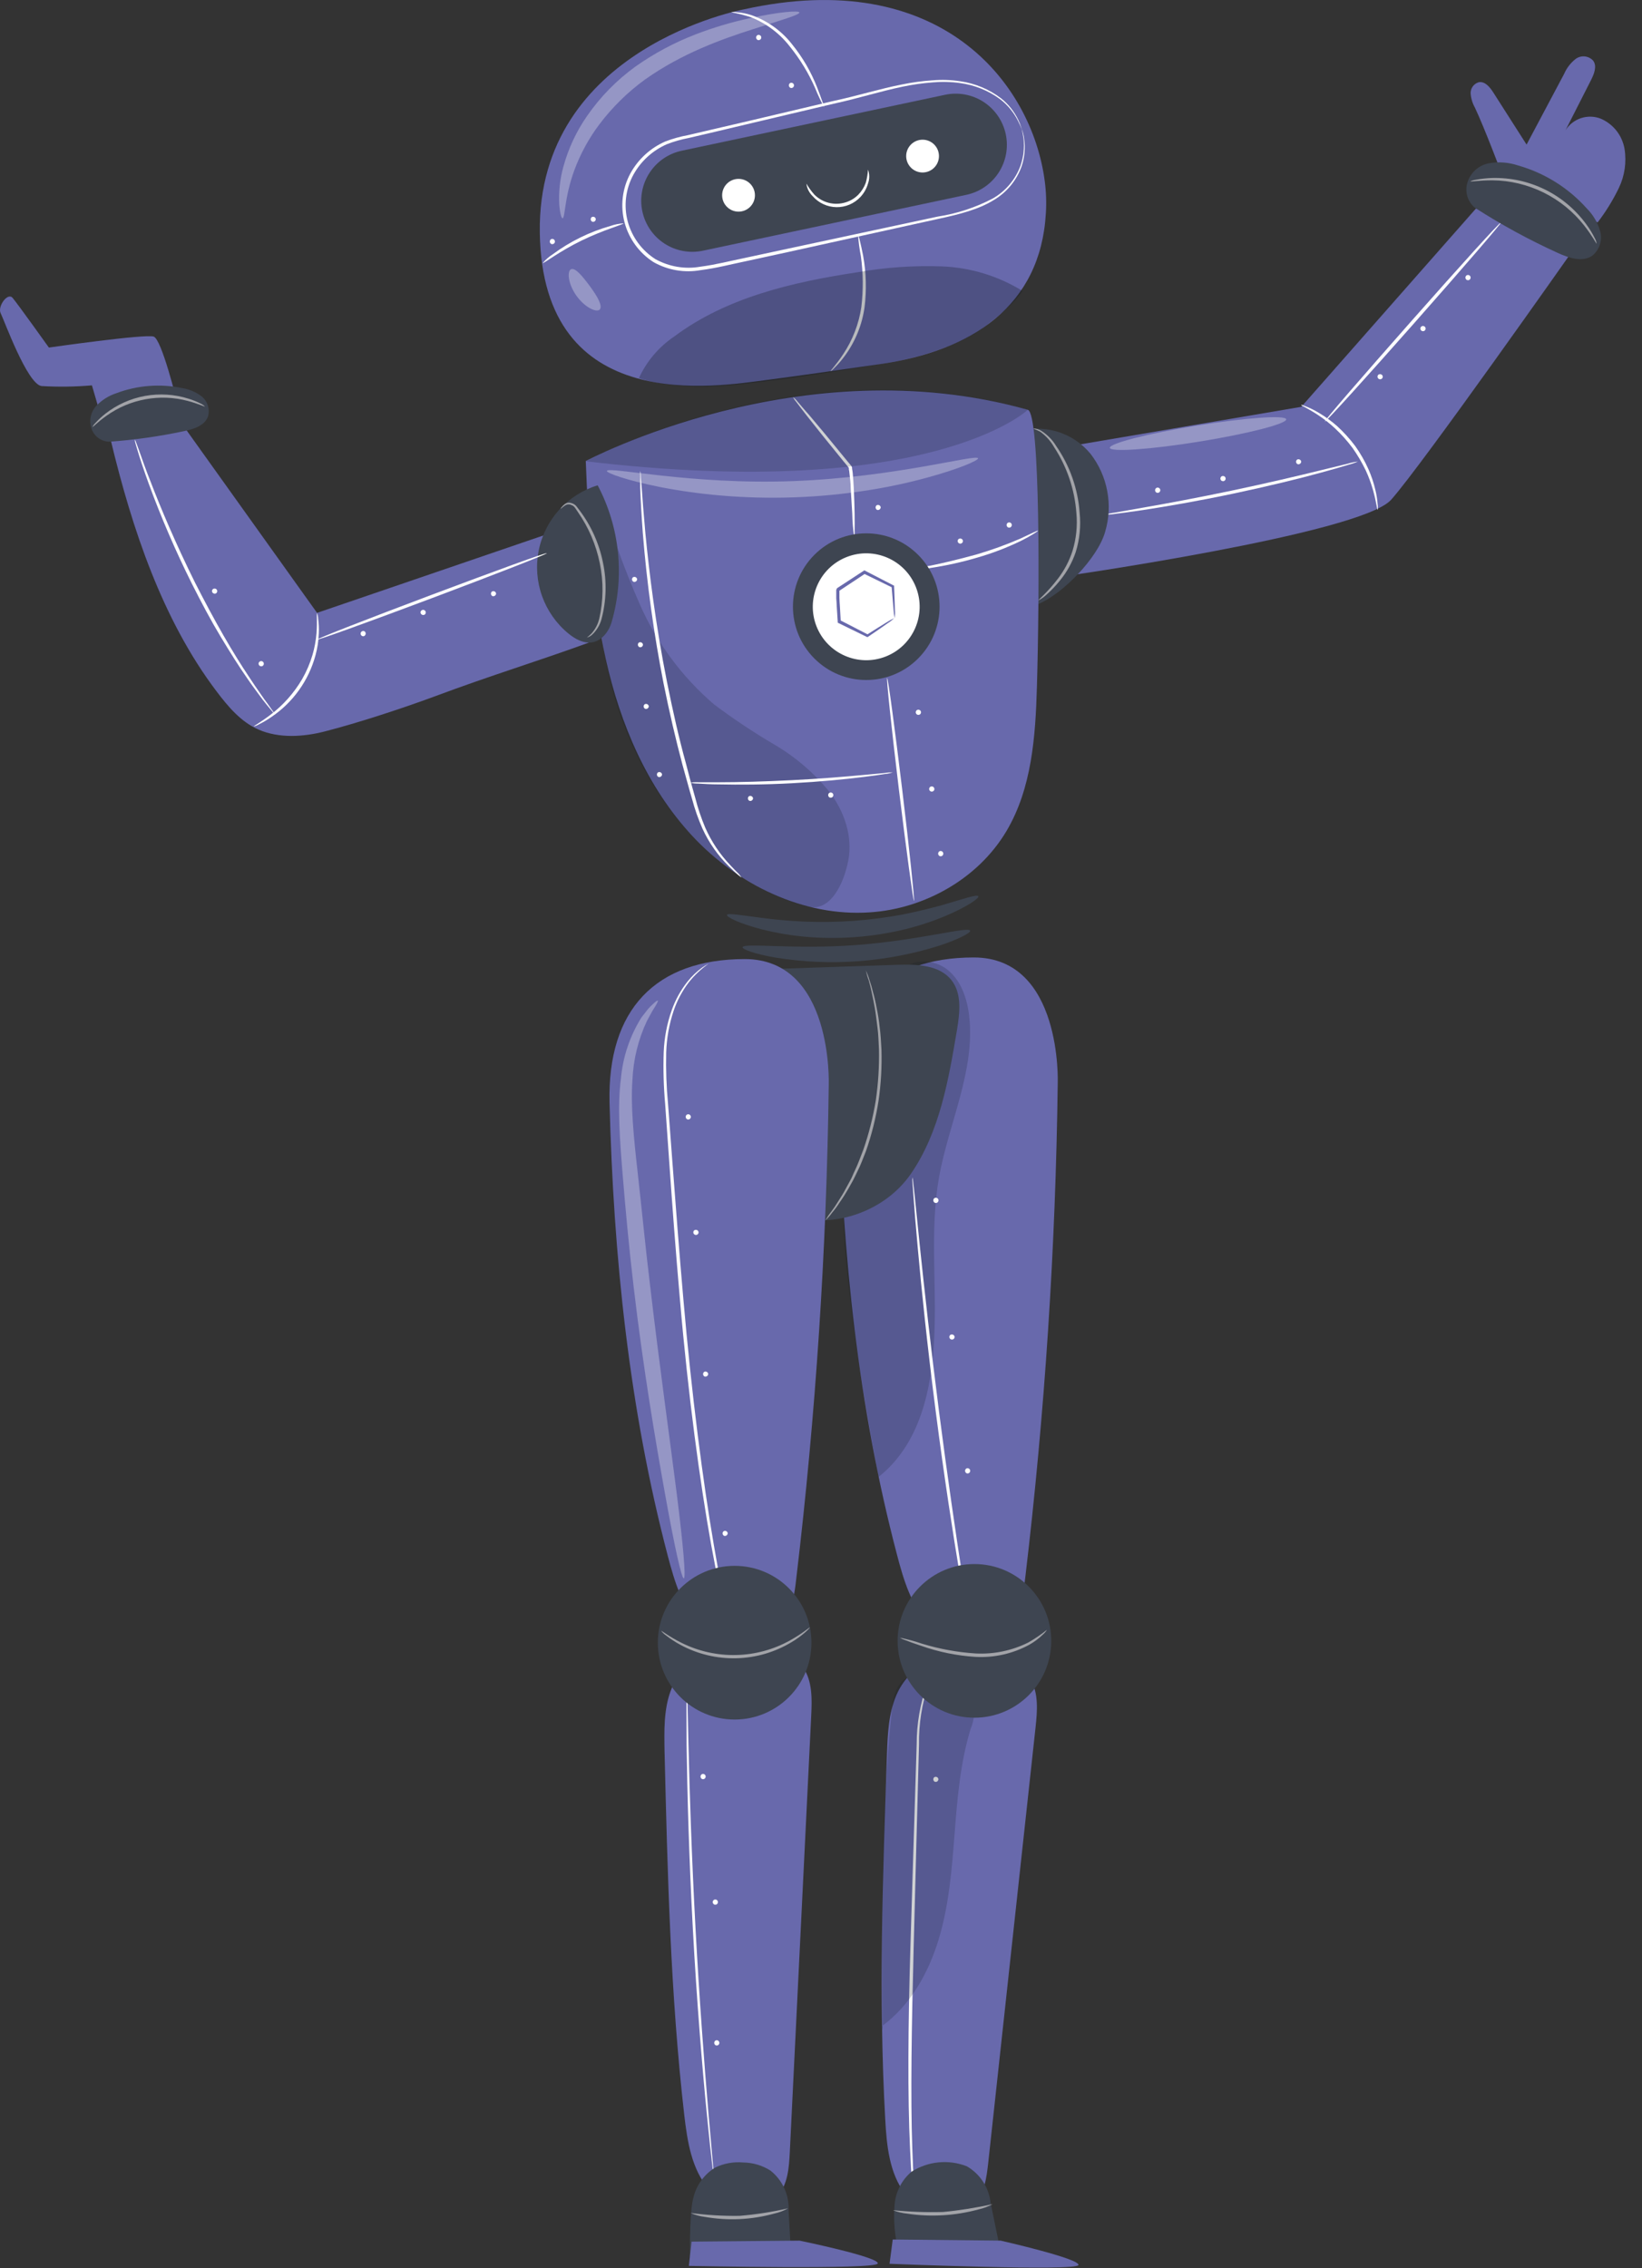 <svg preserveAspectRatio="none" width="100%" height="100%" overflow="visible" style="display: block;" viewBox="0 0 63 87" fill="none" xmlns="http://www.w3.org/2000/svg">
<rect x="0" y="0" width="63" height="87" fill="#333333" stroke="none"/>
<g id="freepik--Character--inject-9">
<path id="Vector" d="M35.557 78.88C35.572 78.871 35.589 78.865 35.606 78.864C35.624 78.863 35.641 78.867 35.657 78.875C35.672 78.882 35.685 78.894 35.695 78.908C35.705 78.923 35.711 78.939 35.712 78.957C35.714 78.974 35.711 78.992 35.703 79.007C35.696 79.023 35.685 79.037 35.671 79.047C35.656 79.057 35.64 79.063 35.623 79.065C35.605 79.067 35.588 79.064 35.572 79.058C35.556 79.049 35.543 79.037 35.533 79.022C35.523 79.007 35.517 78.99 35.516 78.973C35.515 78.955 35.518 78.937 35.525 78.921C35.532 78.905 35.543 78.891 35.557 78.88Z" fill="white"/>
<path id="Vector_2" d="M56.632 7.996L60.313 9.652C60.313 9.652 54.553 17.848 53.375 19.168C52.197 20.488 40.586 22.139 40.586 22.139L40.031 17.284L49.929 15.604L56.632 7.996Z" fill="#6869AC"/>
<path id="Vector_3" d="M52.857 19.557C52.835 19.557 52.809 19.264 52.684 18.813C52.61 18.549 52.515 18.291 52.401 18.042C52.255 17.741 52.085 17.452 51.892 17.178C51.691 16.91 51.467 16.659 51.222 16.43C51.021 16.243 50.806 16.074 50.577 15.923C50.185 15.664 49.914 15.551 49.924 15.532C49.934 15.513 49.996 15.546 50.121 15.594C50.296 15.665 50.464 15.75 50.625 15.849C50.865 15.993 51.091 16.158 51.301 16.343C51.555 16.575 51.786 16.829 51.993 17.104C52.193 17.384 52.364 17.683 52.504 17.997C52.617 18.253 52.707 18.519 52.77 18.791C52.815 18.974 52.844 19.16 52.857 19.348C52.869 19.417 52.869 19.488 52.857 19.557Z" fill="white"/>
<path id="Vector_4" d="M52.098 17.704C51.979 17.756 51.855 17.797 51.729 17.829C51.489 17.903 51.138 18.004 50.706 18.122C49.84 18.362 48.638 18.654 47.296 18.938C45.954 19.221 44.733 19.43 43.847 19.564C43.403 19.631 43.043 19.679 42.794 19.708C42.665 19.73 42.535 19.741 42.405 19.742C42.529 19.704 42.657 19.676 42.786 19.66L43.833 19.475C44.714 19.322 45.933 19.096 47.272 18.815C48.611 18.534 49.813 18.249 50.685 18.035L51.717 17.783C51.841 17.744 51.969 17.718 52.098 17.704Z" fill="white"/>
<path id="Vector_5" d="M57.592 8.531C57.618 8.553 56.128 10.281 54.266 12.388C52.403 14.495 50.872 16.187 50.834 16.166C50.795 16.144 52.298 14.414 54.16 12.306C56.022 10.199 57.554 8.507 57.592 8.531Z" fill="white"/>
<path id="Vector_6" d="M52.9 14.363C52.915 14.355 52.931 14.351 52.948 14.351C52.964 14.351 52.981 14.354 52.996 14.361C53.011 14.369 53.024 14.379 53.034 14.393C53.044 14.406 53.051 14.421 53.053 14.438C53.055 14.455 53.052 14.472 53.045 14.488C53.038 14.504 53.027 14.518 53.013 14.528C52.998 14.539 52.982 14.545 52.965 14.547C52.947 14.549 52.93 14.546 52.914 14.54C52.898 14.533 52.884 14.522 52.873 14.508C52.862 14.494 52.856 14.478 52.853 14.46C52.851 14.443 52.853 14.425 52.86 14.409C52.866 14.393 52.877 14.379 52.89 14.368" fill="white"/>
<path id="Vector_7" d="M46.871 18.27C46.886 18.262 46.902 18.257 46.919 18.257C46.936 18.256 46.953 18.26 46.968 18.267C46.983 18.274 46.996 18.285 47.006 18.299C47.016 18.312 47.022 18.328 47.025 18.345C47.027 18.362 47.024 18.38 47.017 18.396C47.01 18.412 46.999 18.426 46.984 18.437C46.97 18.447 46.953 18.454 46.936 18.456C46.918 18.458 46.901 18.455 46.885 18.448C46.868 18.441 46.854 18.43 46.844 18.416C46.833 18.402 46.827 18.385 46.824 18.368C46.822 18.35 46.825 18.332 46.832 18.316C46.839 18.3 46.85 18.286 46.864 18.275" fill="white"/>
<path id="Vector_8" d="M49.77 17.627C49.785 17.619 49.802 17.615 49.819 17.615C49.835 17.615 49.852 17.619 49.867 17.626C49.882 17.634 49.895 17.645 49.905 17.658C49.915 17.672 49.921 17.687 49.924 17.704C49.924 17.721 49.919 17.737 49.912 17.752C49.904 17.766 49.893 17.779 49.879 17.788C49.866 17.798 49.85 17.804 49.834 17.807C49.817 17.809 49.8 17.808 49.785 17.802C49.77 17.795 49.757 17.784 49.747 17.77C49.737 17.757 49.731 17.741 49.729 17.725C49.726 17.708 49.728 17.691 49.734 17.676C49.739 17.66 49.748 17.646 49.761 17.634" fill="white"/>
<path id="Vector_9" d="M54.544 12.518C54.559 12.509 54.575 12.505 54.592 12.504C54.609 12.503 54.625 12.507 54.64 12.514C54.656 12.521 54.669 12.532 54.679 12.546C54.689 12.559 54.695 12.575 54.697 12.592C54.7 12.61 54.697 12.627 54.69 12.643C54.683 12.66 54.671 12.674 54.657 12.684C54.643 12.694 54.626 12.701 54.609 12.703C54.591 12.705 54.574 12.702 54.557 12.695C54.541 12.688 54.527 12.677 54.517 12.663C54.506 12.649 54.499 12.632 54.497 12.615C54.495 12.597 54.498 12.579 54.505 12.563C54.512 12.547 54.523 12.533 54.537 12.522" fill="white"/>
<path id="Vector_10" d="M56.267 10.564C56.282 10.554 56.299 10.548 56.316 10.547C56.334 10.546 56.351 10.549 56.367 10.557C56.383 10.564 56.397 10.576 56.407 10.59C56.416 10.605 56.423 10.622 56.424 10.639C56.425 10.657 56.422 10.674 56.415 10.69C56.407 10.706 56.396 10.72 56.381 10.73C56.367 10.74 56.35 10.746 56.333 10.748C56.315 10.749 56.297 10.746 56.282 10.739C56.266 10.731 56.252 10.719 56.243 10.705C56.233 10.69 56.227 10.673 56.225 10.656C56.224 10.638 56.227 10.62 56.234 10.604C56.242 10.588 56.253 10.574 56.267 10.564Z" fill="white"/>
<g id="Group" opacity="0.3">
<path id="Vector_11" d="M49.35 16.082C49.377 16.252 47.884 16.636 46.017 16.938C44.15 17.241 42.609 17.346 42.582 17.178C42.556 17.01 44.046 16.626 45.916 16.324C47.786 16.022 49.322 15.911 49.35 16.082Z" fill="white"/>
</g>
<path id="Vector_12" d="M44.361 18.719C44.375 18.709 44.392 18.703 44.41 18.702C44.427 18.701 44.445 18.704 44.461 18.712C44.477 18.72 44.49 18.731 44.5 18.746C44.51 18.76 44.516 18.777 44.518 18.794C44.519 18.812 44.516 18.83 44.508 18.846C44.501 18.861 44.489 18.875 44.475 18.885C44.461 18.895 44.444 18.901 44.426 18.903C44.409 18.905 44.391 18.902 44.375 18.894C44.359 18.886 44.346 18.875 44.336 18.86C44.326 18.845 44.32 18.828 44.319 18.811C44.318 18.793 44.321 18.776 44.328 18.76C44.335 18.744 44.346 18.73 44.361 18.719Z" fill="white"/>
<path id="Vector_13" d="M38.992 16.571C39.496 16.409 40.037 16.401 40.545 16.55C41.053 16.699 41.504 16.998 41.841 17.406C42.165 17.825 42.385 18.314 42.482 18.834C42.58 19.354 42.553 19.89 42.402 20.397C42.117 21.412 40.763 22.782 39.846 23.164" fill="#3E4551"/>
<path id="Vector_14" d="M61.297 8.531C61.612 8.122 61.884 7.681 62.109 7.216C62.335 6.749 62.412 6.224 62.33 5.711C62.286 5.456 62.18 5.216 62.02 5.013C61.859 4.81 61.651 4.651 61.413 4.55C61.172 4.457 60.906 4.45 60.66 4.531C60.415 4.612 60.205 4.775 60.066 4.994L61.043 3.074C61.163 2.834 61.283 2.538 61.125 2.325C61.041 2.234 60.927 2.177 60.804 2.164C60.681 2.152 60.558 2.185 60.458 2.258C60.262 2.41 60.109 2.609 60.011 2.836L58.571 5.546L57.294 3.546C57.165 3.345 56.98 3.114 56.742 3.153C56.649 3.178 56.568 3.233 56.51 3.31C56.453 3.387 56.423 3.481 56.425 3.578C56.438 3.771 56.494 3.958 56.589 4.127C56.961 4.914 57.635 6.707 57.635 6.707L61.297 8.531Z" fill="#6869AC"/>
<path id="Vector_15" d="M39.846 23.027C39.827 23.008 40.175 22.742 40.593 22.192C40.838 21.873 41.026 21.514 41.15 21.131C41.294 20.66 41.344 20.165 41.298 19.674C41.232 18.776 40.939 17.909 40.446 17.154C40.314 16.919 40.131 16.716 39.911 16.559C39.824 16.511 39.732 16.47 39.638 16.439C39.664 16.434 39.692 16.434 39.719 16.439C39.795 16.452 39.868 16.477 39.935 16.514C40.174 16.662 40.375 16.864 40.521 17.104C41.046 17.861 41.358 18.746 41.423 19.665C41.476 20.175 41.425 20.69 41.272 21.179C41.139 21.572 40.936 21.938 40.674 22.259C40.502 22.475 40.31 22.674 40.101 22.854C40.023 22.921 39.937 22.979 39.846 23.027Z" fill="#A2A3A8"/>
<path id="Vector_16" d="M56.632 7.996C57.631 8.635 58.673 9.202 59.752 9.693C60.182 9.892 60.712 10.077 61.101 9.801C61.233 9.691 61.331 9.546 61.383 9.383C61.436 9.22 61.441 9.045 61.398 8.879C61.306 8.547 61.13 8.245 60.887 8.001C60.182 7.21 59.266 6.636 58.247 6.347C57.89 6.227 57.508 6.197 57.136 6.261C56.95 6.294 56.777 6.376 56.633 6.497C56.49 6.619 56.381 6.777 56.318 6.954C56.25 7.138 56.243 7.338 56.298 7.525C56.353 7.713 56.467 7.878 56.622 7.996" fill="#3E4551"/>
<path id="Vector_17" d="M61.262 9.347C61.242 9.347 61.103 9.059 60.782 8.651C60.362 8.116 59.828 7.682 59.218 7.382C58.608 7.082 57.938 6.922 57.258 6.916C56.737 6.916 56.416 6.978 56.411 6.957C56.482 6.925 56.557 6.904 56.634 6.894C56.84 6.856 57.049 6.833 57.258 6.827C57.957 6.809 58.649 6.961 59.276 7.269C59.904 7.578 60.446 8.034 60.858 8.598C60.983 8.767 61.093 8.946 61.187 9.134C61.224 9.2 61.249 9.272 61.262 9.347Z" fill="#A2A3A8"/>
<path id="Vector_18" d="M37.538 34.379C37.571 34.451 37.11 34.78 36.268 35.135C35.774 35.341 35.266 35.509 34.746 35.637C33.468 35.95 32.147 36.047 30.837 35.925C30.304 35.874 29.776 35.783 29.258 35.654C28.372 35.426 27.868 35.174 27.892 35.092C27.916 35.01 28.465 35.109 29.332 35.219C29.769 35.277 30.292 35.322 30.87 35.349C31.497 35.373 32.124 35.364 32.749 35.32C33.375 35.274 33.998 35.194 34.614 35.08C35.183 34.967 35.692 34.84 36.117 34.725C36.971 34.475 37.497 34.29 37.538 34.379Z" fill="#3E4551"/>
<path id="Vector_19" d="M37.223 35.697C37.249 35.776 36.806 36.018 36.035 36.273C34.005 36.912 31.853 37.069 29.752 36.729C28.953 36.59 28.477 36.412 28.492 36.333C28.526 36.15 30.479 36.429 32.874 36.246C35.27 36.064 37.166 35.522 37.223 35.697Z" fill="#3E4551"/>
<path id="Vector_20" d="M28.53 0.362C28.53 0.362 20.61 1.826 20.711 8.918C20.812 16.01 27.517 14.817 29.466 14.567C30.349 14.454 32.106 14.205 33.77 13.965C37.29 13.456 39.918 11.742 40.127 8.19C40.154 7.774 40.139 7.356 40.084 6.942C39.592 3.194 36.09 -1.318 28.53 0.362Z" fill="#6869AC"/>
<path id="Vector_21" d="M37.077 7.473L26.97 9.616C26.462 9.724 25.931 9.626 25.495 9.343C25.059 9.06 24.753 8.615 24.645 8.106C24.537 7.598 24.636 7.067 24.92 6.631C25.203 6.195 25.648 5.889 26.157 5.781L36.263 3.635C36.772 3.528 37.303 3.627 37.739 3.91C38.175 4.194 38.48 4.639 38.589 5.147C38.642 5.399 38.646 5.659 38.599 5.912C38.551 6.166 38.455 6.407 38.315 6.623C38.174 6.839 37.993 7.025 37.78 7.171C37.568 7.317 37.329 7.419 37.077 7.473Z" fill="#3E4551"/>
<path id="Vector_22" d="M28.336 8.118C28.683 8.118 28.965 7.837 28.965 7.49C28.965 7.142 28.683 6.861 28.336 6.861C27.989 6.861 27.707 7.142 27.707 7.49C27.707 7.837 27.989 8.118 28.336 8.118Z" fill="white"/>
<path id="Vector_23" d="M35.397 6.616C35.744 6.616 36.026 6.334 36.026 5.987C36.026 5.64 35.744 5.358 35.397 5.358C35.05 5.358 34.768 5.64 34.768 5.987C34.768 6.334 35.05 6.616 35.397 6.616Z" fill="white"/>
<path id="Vector_24" d="M31.617 4.106C31.49 3.873 31.377 3.632 31.278 3.386C31.025 2.807 30.695 2.266 30.297 1.775C29.91 1.279 29.398 0.894 28.814 0.662C28.565 0.581 28.312 0.517 28.055 0.47C28.126 0.456 28.198 0.456 28.269 0.47C28.464 0.484 28.657 0.523 28.842 0.585C29.456 0.802 29.994 1.19 30.393 1.703C30.797 2.201 31.12 2.759 31.353 3.357C31.444 3.597 31.511 3.772 31.554 3.902C31.585 3.966 31.606 4.035 31.617 4.106Z" fill="white"/>
<path id="Vector_25" d="M31.871 14.236C31.854 14.222 32.082 13.996 32.351 13.586C32.713 13.042 32.951 12.426 33.047 11.781C33.125 11.132 33.12 10.475 33.03 9.827C32.977 9.559 32.941 9.287 32.922 9.014C32.953 9.081 32.976 9.152 32.989 9.225C33.023 9.364 33.069 9.563 33.117 9.813C33.235 10.468 33.253 11.137 33.169 11.798C33.074 12.462 32.818 13.093 32.423 13.636C32.305 13.799 32.175 13.952 32.032 14.094C31.985 14.149 31.931 14.197 31.871 14.236Z" fill="white"/>
<g id="Group_2" opacity="0.3">
<path id="Vector_26" d="M39.227 11.157C38.297 10.585 37.236 10.262 36.146 10.218C35.061 10.179 33.975 10.254 32.906 10.442C30.424 10.816 27.882 11.402 25.873 12.904C25.283 13.301 24.813 13.853 24.515 14.5C24.515 14.5 25.581 14.939 27.707 14.798C29.834 14.656 34.218 13.893 34.218 13.893C34.218 13.893 36.462 13.514 37.73 12.566C38.997 11.618 39.227 11.157 39.227 11.157Z" fill="#101723"/>
</g>
<path id="Vector_27" d="M39.203 4.948C39.247 5.066 39.277 5.188 39.292 5.313C39.346 5.671 39.313 6.038 39.196 6.381C39.002 6.925 38.622 7.384 38.123 7.677C37.55 8.032 36.803 8.224 35.992 8.397L30.273 9.659L28.619 10.019C28.055 10.134 27.484 10.286 26.881 10.362C26.262 10.472 25.625 10.364 25.077 10.055C24.528 9.705 24.131 9.162 23.963 8.534C23.796 7.904 23.874 7.235 24.181 6.662C24.481 6.109 24.958 5.672 25.535 5.423C25.815 5.317 26.104 5.237 26.399 5.183L27.251 4.984L28.898 4.6L31.945 3.88C32.906 3.676 33.777 3.4 34.597 3.242C34.987 3.161 35.382 3.107 35.778 3.081C36.134 3.051 36.491 3.063 36.844 3.117C37.413 3.198 37.952 3.423 38.409 3.772C38.692 3.996 38.919 4.283 39.074 4.61C39.115 4.694 39.15 4.781 39.177 4.871C39.188 4.901 39.197 4.931 39.203 4.962C39.203 4.962 39.162 4.84 39.052 4.622C38.89 4.304 38.66 4.026 38.377 3.808C37.924 3.474 37.393 3.26 36.834 3.186C36.487 3.137 36.135 3.129 35.785 3.16C35.392 3.19 35.001 3.246 34.614 3.328C33.801 3.496 32.934 3.772 31.974 3.981L28.929 4.701L27.282 5.092L26.43 5.291C26.143 5.345 25.861 5.425 25.588 5.531C25.037 5.771 24.581 6.188 24.294 6.717C24.001 7.262 23.926 7.899 24.085 8.498C24.247 9.093 24.624 9.606 25.144 9.938C25.669 10.23 26.278 10.334 26.869 10.23C27.457 10.154 28.031 10.005 28.595 9.89L30.251 9.534L35.975 8.308C36.713 8.195 37.428 7.96 38.09 7.614C38.58 7.335 38.957 6.891 39.153 6.362C39.271 6.025 39.312 5.667 39.27 5.313C39.239 5.073 39.196 4.95 39.203 4.948Z" fill="white"/>
<path id="Vector_28" d="M20.822 10.091C20.933 9.96 21.063 9.846 21.208 9.753C21.875 9.26 22.625 8.892 23.423 8.666C23.585 8.609 23.754 8.576 23.925 8.567C23.937 8.606 23.178 8.807 22.322 9.222C21.465 9.638 20.846 10.122 20.822 10.091Z" fill="white"/>
<path id="Vector_29" d="M29.051 1.355C29.066 1.345 29.083 1.339 29.1 1.338C29.118 1.337 29.135 1.34 29.151 1.348C29.167 1.355 29.181 1.367 29.191 1.382C29.201 1.396 29.206 1.413 29.208 1.43C29.209 1.448 29.206 1.466 29.199 1.482C29.191 1.497 29.18 1.511 29.165 1.521C29.151 1.531 29.134 1.538 29.117 1.539C29.099 1.541 29.081 1.538 29.066 1.53C29.05 1.522 29.037 1.51 29.028 1.495C29.018 1.481 29.013 1.464 29.011 1.447C29.01 1.429 29.013 1.412 29.02 1.396C29.027 1.38 29.038 1.366 29.051 1.355Z" fill="white"/>
<path id="Vector_30" d="M30.306 3.191C30.321 3.181 30.338 3.175 30.355 3.174C30.373 3.173 30.39 3.176 30.406 3.184C30.422 3.191 30.436 3.203 30.446 3.218C30.456 3.232 30.462 3.249 30.463 3.266C30.465 3.284 30.462 3.302 30.454 3.318C30.447 3.333 30.435 3.347 30.421 3.357C30.406 3.367 30.389 3.374 30.372 3.375C30.354 3.377 30.337 3.374 30.321 3.366C30.306 3.358 30.294 3.345 30.284 3.331C30.275 3.316 30.27 3.3 30.268 3.282C30.267 3.265 30.27 3.248 30.276 3.232C30.283 3.216 30.293 3.202 30.306 3.191Z" fill="white"/>
<path id="Vector_31" d="M22.706 8.327C22.72 8.319 22.737 8.314 22.754 8.314C22.771 8.313 22.788 8.317 22.803 8.324C22.818 8.332 22.831 8.343 22.841 8.357C22.851 8.371 22.857 8.387 22.859 8.404C22.859 8.421 22.856 8.437 22.848 8.452C22.84 8.467 22.829 8.48 22.816 8.49C22.802 8.5 22.786 8.506 22.769 8.508C22.753 8.51 22.736 8.508 22.72 8.502C22.705 8.494 22.692 8.483 22.683 8.469C22.674 8.455 22.668 8.439 22.665 8.423C22.663 8.406 22.665 8.389 22.671 8.373C22.677 8.358 22.686 8.343 22.698 8.332" fill="white"/>
<path id="Vector_32" d="M21.136 9.179C21.151 9.17 21.167 9.164 21.185 9.164C21.202 9.163 21.219 9.166 21.235 9.174C21.251 9.182 21.264 9.193 21.274 9.208C21.283 9.222 21.289 9.239 21.291 9.256C21.292 9.273 21.289 9.291 21.282 9.307C21.274 9.322 21.263 9.336 21.249 9.346C21.235 9.356 21.218 9.362 21.201 9.364C21.184 9.366 21.166 9.364 21.15 9.357C21.136 9.349 21.123 9.337 21.113 9.324C21.104 9.31 21.098 9.294 21.096 9.277C21.094 9.26 21.096 9.244 21.101 9.228C21.107 9.212 21.116 9.198 21.129 9.186" fill="white"/>
<g id="Group_3" opacity="0.3">
<path id="Vector_33" d="M30.671 0.477C30.69 0.568 29.977 0.77 28.852 1.132C27.726 1.494 26.181 2.034 24.745 3.052C24.08 3.536 23.49 4.116 22.994 4.773C22.59 5.311 22.267 5.904 22.034 6.534C21.64 7.619 21.69 8.37 21.582 8.373C21.544 8.373 21.486 8.193 21.457 7.85C21.431 7.364 21.483 6.878 21.611 6.41C21.801 5.708 22.11 5.043 22.526 4.446C23.032 3.715 23.66 3.074 24.381 2.553C25.099 2.045 25.878 1.629 26.699 1.314C27.361 1.06 28.041 0.856 28.734 0.705C29.913 0.448 30.654 0.398 30.671 0.477Z" fill="white"/>
</g>
<g id="Group_4" opacity="0.3">
<path id="Vector_34" d="M23.015 11.867C22.91 12.002 22.453 11.814 22.117 11.344C21.782 10.874 21.755 10.384 21.916 10.324C22.077 10.264 22.346 10.59 22.636 10.982C22.926 11.373 23.123 11.73 23.015 11.867Z" fill="white"/>
</g>
<path id="Vector_35" d="M39.436 15.719C39.916 15.856 39.887 22.806 39.784 26.354C39.729 28.254 39.587 30.239 38.617 31.874C37.538 33.695 35.481 34.859 33.366 34.994C30.825 35.166 28.309 33.935 26.57 32.07C24.829 30.206 23.797 27.772 23.243 25.283C22.689 22.794 22.581 20.243 22.475 17.682C22.475 17.692 30.712 13.259 39.436 15.719Z" fill="#6869AC"/>
<g id="Group_5" opacity="0.2">
<path id="Vector_36" d="M22.861 21.052C22.804 23.294 23.2 25.878 23.918 27.748C24.695 29.774 25.823 31.588 27.709 33.124C28.239 33.52 28.801 33.87 29.39 34.17C29.886 34.427 30.41 34.626 30.952 34.763C31.847 35.02 32.373 33.911 32.548 32.997C32.723 32.082 32.394 31.125 31.828 30.378C31.241 29.653 30.528 29.04 29.723 28.566C28.92 28.095 28.145 27.579 27.4 27.021C26.178 25.975 25.206 24.669 24.556 23.198C23.909 21.732 23.372 20.219 22.95 18.674" fill="#101723"/>
</g>
<path id="Vector_37" d="M28.737 30.539C28.752 30.531 28.768 30.527 28.785 30.527C28.802 30.527 28.819 30.531 28.834 30.538C28.849 30.546 28.863 30.557 28.873 30.57C28.883 30.584 28.89 30.599 28.893 30.616C28.893 30.633 28.888 30.649 28.881 30.664C28.873 30.679 28.861 30.692 28.847 30.702C28.834 30.712 28.818 30.718 28.801 30.72C28.784 30.722 28.767 30.72 28.751 30.714C28.736 30.707 28.724 30.695 28.714 30.682C28.705 30.668 28.699 30.652 28.697 30.636C28.694 30.619 28.696 30.603 28.702 30.587C28.708 30.572 28.717 30.558 28.73 30.546" fill="white"/>
<path id="Vector_38" d="M31.818 30.412C31.833 30.403 31.85 30.397 31.867 30.396C31.884 30.395 31.902 30.399 31.917 30.407C31.933 30.414 31.946 30.426 31.956 30.44C31.966 30.455 31.972 30.471 31.973 30.489C31.974 30.506 31.971 30.523 31.964 30.539C31.957 30.555 31.945 30.569 31.931 30.579C31.917 30.589 31.901 30.595 31.884 30.597C31.866 30.599 31.849 30.596 31.833 30.59C31.818 30.582 31.805 30.571 31.795 30.557C31.785 30.543 31.779 30.527 31.777 30.511C31.774 30.494 31.776 30.477 31.782 30.461C31.787 30.445 31.797 30.431 31.809 30.419" fill="white"/>
<path id="Vector_39" d="M35.183 27.234C35.198 27.226 35.214 27.221 35.231 27.221C35.248 27.22 35.264 27.224 35.28 27.231C35.295 27.238 35.308 27.249 35.318 27.263C35.328 27.276 35.334 27.292 35.337 27.309C35.339 27.326 35.336 27.344 35.329 27.36C35.322 27.376 35.311 27.39 35.296 27.401C35.282 27.411 35.266 27.418 35.248 27.42C35.23 27.422 35.213 27.419 35.197 27.412C35.18 27.405 35.166 27.394 35.156 27.38C35.145 27.366 35.139 27.349 35.136 27.332C35.134 27.314 35.137 27.296 35.144 27.28C35.151 27.264 35.162 27.25 35.176 27.239" fill="white"/>
<path id="Vector_40" d="M33.638 19.379C33.652 19.371 33.669 19.367 33.686 19.367C33.703 19.367 33.719 19.371 33.734 19.378C33.749 19.386 33.762 19.397 33.772 19.41C33.782 19.424 33.788 19.439 33.791 19.456C33.791 19.473 33.786 19.489 33.779 19.504C33.771 19.518 33.76 19.531 33.746 19.541C33.733 19.551 33.718 19.557 33.701 19.56C33.685 19.563 33.668 19.562 33.652 19.557C33.637 19.549 33.624 19.538 33.614 19.524C33.605 19.51 33.598 19.494 33.596 19.478C33.594 19.461 33.595 19.444 33.601 19.428C33.606 19.412 33.616 19.398 33.628 19.386" fill="white"/>
<path id="Vector_41" d="M36.791 20.668C36.806 20.66 36.822 20.655 36.839 20.654C36.856 20.654 36.873 20.657 36.888 20.665C36.903 20.672 36.916 20.683 36.926 20.696C36.936 20.71 36.942 20.726 36.945 20.742C36.946 20.76 36.943 20.777 36.936 20.793C36.929 20.809 36.918 20.823 36.904 20.833C36.89 20.843 36.873 20.85 36.856 20.852C36.838 20.854 36.821 20.851 36.805 20.844C36.789 20.837 36.775 20.827 36.764 20.813C36.754 20.799 36.747 20.782 36.745 20.765C36.742 20.748 36.744 20.73 36.751 20.714C36.757 20.698 36.768 20.684 36.782 20.673" fill="white"/>
<path id="Vector_42" d="M25.247 29.625C25.262 29.617 25.279 29.613 25.295 29.613C25.312 29.612 25.329 29.616 25.344 29.624C25.359 29.631 25.372 29.642 25.382 29.656C25.392 29.669 25.398 29.685 25.401 29.702C25.401 29.718 25.396 29.735 25.389 29.749C25.381 29.764 25.37 29.776 25.356 29.786C25.343 29.796 25.327 29.802 25.311 29.804C25.294 29.807 25.277 29.805 25.262 29.8C25.247 29.793 25.234 29.782 25.224 29.768C25.214 29.755 25.208 29.739 25.206 29.722C25.203 29.706 25.205 29.689 25.21 29.673C25.216 29.657 25.225 29.643 25.238 29.632" fill="white"/>
<path id="Vector_43" d="M24.738 27.011C24.753 27.003 24.77 26.999 24.787 26.999C24.803 26.999 24.82 27.003 24.835 27.01C24.85 27.018 24.863 27.029 24.873 27.042C24.883 27.056 24.889 27.071 24.892 27.088C24.892 27.105 24.887 27.121 24.88 27.136C24.872 27.15 24.861 27.163 24.847 27.172C24.834 27.182 24.818 27.188 24.802 27.191C24.785 27.193 24.768 27.192 24.753 27.186C24.738 27.179 24.725 27.168 24.715 27.154C24.705 27.141 24.699 27.125 24.697 27.109C24.694 27.092 24.696 27.075 24.702 27.06C24.707 27.044 24.716 27.03 24.729 27.018" fill="white"/>
<path id="Vector_44" d="M24.515 24.645C24.53 24.637 24.547 24.633 24.563 24.633C24.58 24.632 24.597 24.636 24.612 24.644C24.627 24.651 24.64 24.662 24.65 24.676C24.66 24.689 24.666 24.705 24.669 24.722C24.669 24.738 24.665 24.755 24.658 24.77C24.65 24.785 24.639 24.798 24.625 24.808C24.611 24.817 24.596 24.823 24.579 24.826C24.562 24.828 24.545 24.826 24.529 24.82C24.515 24.812 24.502 24.801 24.493 24.787C24.483 24.773 24.477 24.757 24.475 24.74C24.473 24.724 24.475 24.707 24.48 24.691C24.486 24.675 24.496 24.661 24.508 24.65" fill="white"/>
<path id="Vector_45" d="M24.292 22.139C24.307 22.131 24.323 22.127 24.34 22.127C24.357 22.127 24.373 22.131 24.389 22.138C24.404 22.146 24.416 22.157 24.426 22.17C24.436 22.184 24.443 22.199 24.445 22.216C24.445 22.233 24.441 22.249 24.433 22.264C24.426 22.278 24.415 22.291 24.401 22.3C24.387 22.31 24.372 22.316 24.355 22.319C24.339 22.321 24.322 22.32 24.306 22.314C24.291 22.307 24.279 22.296 24.269 22.282C24.259 22.269 24.253 22.253 24.25 22.237C24.248 22.22 24.25 22.203 24.255 22.188C24.261 22.172 24.27 22.158 24.282 22.146" fill="white"/>
<path id="Vector_46" d="M38.663 20.054C38.678 20.044 38.695 20.038 38.712 20.037C38.73 20.035 38.747 20.039 38.763 20.046C38.779 20.054 38.793 20.066 38.803 20.08C38.812 20.095 38.819 20.111 38.82 20.129C38.821 20.146 38.818 20.164 38.811 20.18C38.803 20.196 38.792 20.21 38.777 20.22C38.763 20.23 38.746 20.236 38.729 20.238C38.711 20.239 38.694 20.236 38.678 20.229C38.662 20.221 38.648 20.209 38.639 20.194C38.629 20.18 38.623 20.163 38.621 20.145C38.62 20.128 38.623 20.11 38.63 20.094C38.638 20.078 38.649 20.064 38.663 20.054Z" fill="white"/>
<path id="Vector_47" d="M35.697 30.177C35.711 30.168 35.728 30.164 35.745 30.163C35.761 30.163 35.778 30.166 35.793 30.173C35.808 30.181 35.822 30.192 35.831 30.205C35.841 30.219 35.848 30.235 35.85 30.251C35.852 30.269 35.849 30.286 35.843 30.303C35.835 30.319 35.824 30.333 35.81 30.343C35.796 30.354 35.779 30.36 35.762 30.362C35.744 30.364 35.726 30.362 35.71 30.355C35.694 30.348 35.68 30.337 35.669 30.322C35.659 30.308 35.652 30.291 35.65 30.274C35.648 30.256 35.651 30.239 35.657 30.223C35.664 30.206 35.675 30.192 35.69 30.182" fill="white"/>
<path id="Vector_48" d="M36.035 32.658C36.05 32.648 36.067 32.643 36.084 32.641C36.102 32.64 36.119 32.644 36.135 32.651C36.151 32.659 36.165 32.67 36.175 32.685C36.184 32.699 36.191 32.716 36.192 32.734C36.193 32.751 36.19 32.769 36.183 32.785C36.175 32.801 36.164 32.814 36.149 32.825C36.135 32.835 36.118 32.841 36.101 32.842C36.083 32.844 36.066 32.841 36.05 32.834C36.034 32.825 36.021 32.813 36.012 32.798C36.002 32.784 35.997 32.767 35.995 32.75C35.994 32.733 35.997 32.715 36.004 32.699C36.011 32.683 36.022 32.669 36.035 32.658Z" fill="white"/>
<g id="Group_6" opacity="0.3">
<path id="Vector_49" d="M37.526 17.579C37.55 17.654 36.806 17.987 35.533 18.33C34.788 18.532 34.033 18.692 33.27 18.81C31.399 19.101 29.5 19.166 27.613 19.002C26.845 18.935 26.081 18.828 25.324 18.681C24.033 18.422 23.267 18.141 23.286 18.064C23.325 17.874 26.483 18.602 30.429 18.453C34.374 18.304 37.473 17.402 37.526 17.579Z" fill="white"/>
</g>
<path id="Vector_50" d="M28.451 33.659C28.451 33.659 28.403 33.628 28.319 33.558C28.235 33.489 28.115 33.378 27.969 33.232C27.547 32.818 27.203 32.33 26.956 31.792C26.792 31.421 26.657 31.037 26.553 30.645C26.428 30.23 26.313 29.781 26.178 29.308C25.926 28.36 25.681 27.314 25.458 26.205C25.085 24.306 24.82 22.388 24.664 20.459C24.609 19.722 24.578 19.125 24.563 18.71V18.23C24.559 18.174 24.559 18.117 24.563 18.062C24.576 18.116 24.584 18.171 24.585 18.227C24.585 18.35 24.606 18.506 24.621 18.707C24.649 19.12 24.695 19.718 24.762 20.452C24.904 21.923 25.151 23.954 25.593 26.166C25.814 27.27 26.053 28.326 26.313 29.265C26.435 29.745 26.553 30.184 26.675 30.602C26.774 30.991 26.902 31.372 27.057 31.742C27.291 32.273 27.616 32.761 28.017 33.182C28.156 33.333 28.271 33.446 28.348 33.522C28.385 33.566 28.42 33.611 28.451 33.659Z" fill="white"/>
<path id="Vector_51" d="M34.038 26.003C34.072 26.003 34.329 27.909 34.614 30.27C34.9 32.632 35.094 34.55 35.068 34.554C35.041 34.559 34.775 32.646 34.489 30.285C34.204 27.923 34.002 26.006 34.038 26.003Z" fill="white"/>
<path id="Vector_52" d="M30.424 15.23C30.489 15.279 30.547 15.337 30.597 15.402C30.7 15.518 30.837 15.688 31.029 15.899C31.391 16.324 31.883 16.917 32.421 17.579L32.62 17.819L32.644 17.848C32.657 17.858 32.667 17.871 32.673 17.886C32.68 17.904 32.687 17.921 32.692 17.939V17.98C32.704 18.033 32.709 18.083 32.716 18.134C32.735 18.335 32.747 18.53 32.757 18.714C32.776 19.082 32.783 19.415 32.79 19.694C32.797 19.972 32.79 20.198 32.79 20.354C32.796 20.434 32.791 20.515 32.773 20.594C32.729 20.296 32.704 19.995 32.699 19.694C32.682 19.406 32.661 19.077 32.639 18.719C32.639 18.534 32.613 18.342 32.591 18.146C32.591 18.098 32.579 18.047 32.569 18.002V17.966V17.946C32.569 17.946 32.541 17.915 32.529 17.894L32.33 17.654C31.792 16.996 31.309 16.394 30.966 15.957C30.794 15.736 30.657 15.558 30.563 15.431C30.509 15.37 30.462 15.302 30.424 15.23Z" fill="white"/>
<path id="Vector_53" d="M34.252 29.625C34.155 29.657 34.054 29.678 33.952 29.687C33.755 29.721 33.472 29.759 33.124 29.802C32.423 29.891 31.444 29.985 30.376 30.042C29.308 30.1 28.324 30.1 27.618 30.086C27.268 30.086 26.982 30.066 26.785 30.054C26.682 30.054 26.579 30.043 26.478 30.023C26.58 30.006 26.683 29.999 26.785 30.004H27.621C28.324 30.004 29.301 29.978 30.371 29.925C31.442 29.872 32.413 29.79 33.114 29.726L33.945 29.649C34.046 29.631 34.149 29.623 34.252 29.625Z" fill="white"/>
<path id="Vector_54" d="M39.832 20.354C39.832 20.354 39.777 20.404 39.666 20.471C39.511 20.568 39.351 20.657 39.186 20.738C38.642 21.003 38.075 21.221 37.492 21.388C36.911 21.56 36.319 21.691 35.721 21.782C35.474 21.831 35.223 21.855 34.972 21.854C35.212 21.785 35.457 21.732 35.704 21.695C36.157 21.604 36.782 21.455 37.456 21.27C38.033 21.101 38.599 20.897 39.15 20.658C39.556 20.471 39.81 20.337 39.832 20.354Z" fill="white"/>
<path id="Vector_55" d="M35.225 25.258C36.324 24.16 36.324 22.379 35.225 21.28C34.127 20.182 32.346 20.182 31.247 21.28C30.149 22.379 30.149 24.16 31.247 25.258C32.346 26.357 34.127 26.357 35.225 25.258Z" fill="#3E4551"/>
<path id="Vector_56" d="M33.987 25.18C35.04 24.764 35.557 23.574 35.142 22.521C34.727 21.468 33.536 20.951 32.483 21.366C31.43 21.781 30.913 22.972 31.328 24.025C31.744 25.078 32.934 25.595 33.987 25.18Z" fill="white"/>
<path id="Vector_57" d="M34.326 23.711C34.304 23.601 34.29 23.49 34.283 23.378C34.264 23.166 34.238 22.864 34.209 22.497L34.235 22.535L33.138 22H33.198L32.181 22.674C32.154 22.725 32.214 22.607 32.207 22.619V22.694V22.773V22.931C32.207 23.037 32.219 23.14 32.224 23.241C32.236 23.445 32.245 23.642 32.258 23.831L32.224 23.783L33.309 24.342H33.263C33.575 24.143 33.832 23.985 34.012 23.874C34.107 23.813 34.206 23.758 34.307 23.709C34.231 23.784 34.146 23.85 34.055 23.906C33.885 24.028 33.633 24.203 33.313 24.419L33.292 24.434H33.268L32.171 23.898L32.142 23.884V23.848C32.13 23.658 32.116 23.462 32.104 23.258C32.104 23.157 32.092 23.054 32.085 22.948V22.79V22.71V22.619C32.085 22.631 32.14 22.514 32.114 22.562L33.136 21.894L33.165 21.875L33.194 21.892L34.278 22.451L34.305 22.463V22.49C34.322 22.871 34.331 23.181 34.336 23.392C34.344 23.498 34.341 23.605 34.326 23.711Z" fill="#6869AC"/>
<g id="Group_7" opacity="0.2">
<path id="Vector_58" d="M22.475 17.692C22.475 17.692 30.714 13.192 39.436 15.719C39.436 15.719 35.704 19.259 22.475 17.692Z" fill="#101723"/>
</g>
<path id="Vector_59" d="M35.752 73.062C35.766 73.052 35.783 73.046 35.801 73.045C35.818 73.043 35.836 73.046 35.852 73.054C35.868 73.061 35.881 73.073 35.892 73.087C35.902 73.101 35.908 73.118 35.91 73.136C35.911 73.153 35.908 73.171 35.901 73.187C35.894 73.203 35.883 73.217 35.868 73.227C35.854 73.237 35.837 73.244 35.82 73.246C35.803 73.247 35.785 73.245 35.769 73.238C35.754 73.23 35.741 73.219 35.731 73.205C35.721 73.191 35.715 73.175 35.713 73.159C35.711 73.142 35.712 73.125 35.718 73.109C35.723 73.093 35.733 73.079 35.745 73.067" fill="white"/>
<path id="Vector_60" d="M32.173 42.237C32.325 48.098 32.922 53.961 34.415 59.63C34.669 60.604 34.972 61.614 35.67 62.339C36.369 63.064 37.59 63.388 38.397 62.788C39.09 62.277 39.246 61.322 39.342 60.465C40.088 54.187 40.502 47.874 40.583 41.553C40.583 41.553 40.768 36.722 37.36 36.724C33.952 36.726 32.082 38.646 32.173 42.237Z" fill="#6869AC"/>
<g id="Group_8" opacity="0.2">
<path id="Vector_61" d="M34.552 37.259C34.979 36.743 35.838 36.779 36.359 37.199C36.88 37.619 37.108 38.306 37.185 38.97C37.425 41.073 36.393 43.089 36.026 45.172C35.673 47.178 35.942 49.238 35.846 51.27C35.75 53.303 35.301 55.382 33.709 56.649C33.709 56.649 32.169 48.813 32.385 45.82C32.545 43.629 34.552 37.259 34.552 37.259Z" fill="#101723"/>
</g>
<path id="Vector_62" d="M35.008 45.155C35.023 45.215 35.033 45.276 35.037 45.338L35.094 45.863C35.142 46.331 35.209 46.986 35.291 47.783C35.462 49.413 35.709 51.662 36.028 54.138C36.347 56.615 36.676 58.854 36.926 60.472C37.05 61.271 37.151 61.924 37.223 62.392C37.254 62.608 37.281 62.781 37.3 62.913C37.312 62.973 37.319 63.034 37.319 63.095C37.298 63.038 37.284 62.978 37.276 62.918C37.249 62.788 37.215 62.615 37.175 62.399C37.089 61.948 36.974 61.298 36.839 60.479C36.568 58.864 36.222 56.627 35.903 54.148C35.584 51.669 35.351 49.418 35.205 47.786C35.13 46.97 35.078 46.31 35.046 45.851C35.032 45.632 35.02 45.457 35.01 45.326C35.005 45.269 35.004 45.212 35.008 45.155Z" fill="white"/>
<path id="Vector_63" d="M29.992 46.475C31.583 47.253 33.853 46.622 34.955 45.014C36.057 43.406 36.395 41.414 36.719 39.494C36.825 38.848 36.911 38.116 36.51 37.6C36.05 37.01 35.183 36.981 34.437 37.005L27.321 37.245C27.321 37.245 24.731 37.986 24.731 39.549C24.731 41.111 27.815 45.419 29.992 46.475Z" fill="#3E4551"/>
<path id="Vector_64" d="M36.105 63.659C35.339 63.695 34.696 64.31 34.394 65.015C34.091 65.721 34.057 66.508 34.031 67.274C33.868 71.939 33.705 76.614 33.964 81.275C34.019 82.286 34.118 83.358 34.734 84.155C35.351 84.952 36.676 85.29 37.374 84.558C37.773 84.141 37.854 83.522 37.917 82.948L39.731 66.263C39.798 65.634 39.858 64.955 39.537 64.41C39.367 64.157 39.142 63.947 38.879 63.794C38.616 63.641 38.321 63.55 38.018 63.527C37.411 63.486 36.801 63.538 36.21 63.683" fill="#6869AC"/>
<path id="Vector_65" d="M35.164 85.607C35.163 85.589 35.163 85.57 35.164 85.552L35.142 85.386C35.126 85.242 35.099 85.029 35.073 84.753C35.02 84.201 34.96 83.399 34.917 82.408C34.821 80.423 34.84 77.68 34.931 74.654C35.022 71.627 35.111 68.894 35.171 66.906C35.169 66.118 35.306 65.335 35.574 64.593C35.656 64.394 35.758 64.205 35.877 64.026L35.977 63.894C35.999 63.863 36.014 63.849 36.014 63.851C36.007 63.869 35.998 63.886 35.987 63.902L35.898 64.041C35.789 64.222 35.696 64.412 35.62 64.61C35.371 65.35 35.249 66.127 35.26 66.909C35.207 68.901 35.135 71.637 35.056 74.658C34.977 77.68 34.931 80.418 35.003 82.403C35.037 83.394 35.085 84.196 35.123 84.748C35.14 85.017 35.157 85.228 35.166 85.384V85.552C35.17 85.57 35.169 85.589 35.164 85.607Z" fill="white"/>
<path id="Vector_66" d="M34.394 85.979C34.308 85.504 34.285 85.02 34.326 84.539C34.37 84.057 34.602 83.611 34.972 83.298C35.284 83.099 35.64 82.975 36.009 82.939C36.378 82.903 36.751 82.954 37.096 83.09C37.348 83.236 37.562 83.439 37.72 83.684C37.879 83.928 37.977 84.206 38.008 84.496L38.366 86.236" fill="#3E4551"/>
<path id="Vector_67" d="M34.252 85.898L38.394 85.941C38.394 85.941 41.442 86.632 41.377 86.877C41.313 87.122 34.13 86.829 34.13 86.829L34.252 85.898Z" fill="#6869AC"/>
<path id="Vector_68" d="M33.222 37.226C33.279 37.346 33.325 37.47 33.361 37.598C33.414 37.745 33.458 37.894 33.493 38.046C33.55 38.245 33.596 38.447 33.633 38.651C33.685 38.896 33.724 39.144 33.75 39.393C33.789 39.662 33.801 39.95 33.82 40.254C33.84 40.914 33.802 41.574 33.707 42.227C33.605 42.88 33.444 43.523 33.227 44.147C33.114 44.43 33.016 44.702 32.891 44.944C32.831 45.064 32.778 45.184 32.718 45.294L32.541 45.609C32.438 45.789 32.327 45.963 32.207 46.132C32.123 46.264 32.03 46.39 31.929 46.509C31.852 46.617 31.765 46.717 31.669 46.809C31.734 46.693 31.808 46.583 31.89 46.48C31.984 46.355 32.071 46.225 32.152 46.091C32.248 45.938 32.363 45.767 32.466 45.563C32.522 45.462 32.577 45.357 32.637 45.249C32.697 45.141 32.742 45.009 32.8 44.896C32.917 44.656 33.011 44.385 33.121 44.106C33.336 43.489 33.496 42.853 33.602 42.208C33.696 41.562 33.737 40.909 33.724 40.257C33.709 39.957 33.702 39.671 33.666 39.405C33.63 39.138 33.604 38.891 33.566 38.668C33.527 38.445 33.484 38.241 33.446 38.063C33.407 37.886 33.371 37.734 33.335 37.612C33.288 37.486 33.251 37.357 33.222 37.226Z" fill="#A2A3A8"/>
<path id="Vector_69" d="M36.472 51.196C36.487 51.188 36.503 51.184 36.52 51.184C36.536 51.183 36.553 51.187 36.568 51.194C36.583 51.201 36.596 51.212 36.606 51.225C36.616 51.239 36.623 51.254 36.626 51.27C36.627 51.288 36.624 51.305 36.617 51.321C36.61 51.337 36.599 51.351 36.584 51.361C36.57 51.371 36.554 51.378 36.537 51.38C36.519 51.382 36.502 51.379 36.486 51.372C36.47 51.365 36.456 51.355 36.445 51.341C36.434 51.327 36.428 51.31 36.425 51.293C36.423 51.276 36.425 51.258 36.432 51.242C36.438 51.226 36.449 51.212 36.462 51.201" fill="white"/>
<path id="Vector_70" d="M37.069 56.33C37.084 56.32 37.101 56.315 37.118 56.314C37.136 56.313 37.153 56.317 37.169 56.324C37.184 56.332 37.197 56.344 37.207 56.358C37.217 56.372 37.223 56.389 37.224 56.406C37.226 56.424 37.222 56.441 37.215 56.457C37.208 56.473 37.197 56.486 37.183 56.496C37.168 56.507 37.152 56.513 37.135 56.515C37.117 56.517 37.1 56.514 37.084 56.507C37.069 56.499 37.056 56.488 37.047 56.474C37.038 56.46 37.032 56.444 37.029 56.428C37.027 56.411 37.029 56.394 37.035 56.378C37.041 56.362 37.05 56.348 37.062 56.337" fill="white"/>
<path id="Vector_71" d="M35.85 45.957C35.865 45.947 35.882 45.941 35.899 45.94C35.917 45.938 35.934 45.942 35.95 45.95C35.966 45.957 35.98 45.969 35.99 45.983C36 45.998 36.006 46.014 36.007 46.032C36.009 46.05 36.005 46.067 35.998 46.083C35.99 46.099 35.979 46.113 35.965 46.123C35.95 46.133 35.933 46.139 35.916 46.141C35.898 46.142 35.881 46.139 35.865 46.132C35.85 46.124 35.837 46.113 35.828 46.099C35.818 46.085 35.812 46.069 35.81 46.052C35.808 46.036 35.81 46.019 35.816 46.003C35.821 45.987 35.831 45.973 35.843 45.962" fill="white"/>
<path id="Vector_72" d="M35.85 68.164C35.865 68.156 35.882 68.151 35.899 68.15C35.916 68.15 35.932 68.154 35.948 68.161C35.963 68.169 35.976 68.18 35.986 68.194C35.996 68.208 36.002 68.224 36.004 68.241C36.004 68.258 36 68.274 35.993 68.289C35.985 68.304 35.974 68.317 35.96 68.327C35.947 68.336 35.931 68.343 35.914 68.345C35.897 68.347 35.88 68.345 35.865 68.339C35.85 68.331 35.837 68.32 35.828 68.306C35.818 68.292 35.812 68.276 35.81 68.26C35.808 68.243 35.81 68.226 35.816 68.21C35.821 68.194 35.831 68.18 35.843 68.169" fill="white"/>
<path id="Vector_73" d="M38.087 84.539C37.919 84.632 37.739 84.7 37.552 84.741C37.107 84.863 36.651 84.939 36.191 84.966C35.731 84.995 35.269 84.975 34.813 84.906C34.623 84.888 34.437 84.843 34.259 84.772C34.897 84.837 35.538 84.86 36.179 84.842C36.821 84.781 37.458 84.68 38.087 84.539Z" fill="#A2A3A8"/>
<g id="Group_9" opacity="0.2">
<path id="Vector_74" d="M33.832 77.718C34.929 76.917 35.632 75.666 36.023 74.358C36.414 73.05 36.52 71.69 36.626 70.334C36.731 68.978 36.842 67.61 37.242 66.309C37.357 66.035 37.401 65.736 37.37 65.44C37.271 64.974 36.796 64.701 36.362 64.504C35.824 64.264 35.147 64.06 34.682 64.427C34.334 64.703 34.257 65.193 34.214 65.627C33.796 69.707 33.83 73.799 33.863 77.889" fill="#101723"/>
</g>
<path id="Vector_75" d="M37.386 65.884C39.014 65.884 40.334 64.564 40.334 62.937C40.334 61.309 39.014 59.99 37.386 59.99C35.759 59.99 34.439 61.309 34.439 62.937C34.439 64.564 35.759 65.884 37.386 65.884Z" fill="#3E4551"/>
<path id="Vector_76" d="M40.168 62.512C40.127 62.581 40.075 62.642 40.014 62.694C39.858 62.845 39.684 62.976 39.496 63.083C38.863 63.428 38.147 63.59 37.427 63.551C36.716 63.506 36.014 63.363 35.342 63.126C35.085 63.042 34.878 62.966 34.737 62.91C34.661 62.887 34.589 62.855 34.521 62.814C34.808 62.871 35.091 62.947 35.368 63.042C36.039 63.247 36.732 63.374 37.432 63.419C38.13 63.456 38.827 63.311 39.453 62.999C39.704 62.857 39.943 62.694 40.168 62.512Z" fill="#A2A3A8"/>
<path id="Vector_77" d="M6.786 15.393C6.786 15.393 6.208 13.024 5.898 12.911C5.589 12.798 1.876 13.331 1.876 13.331C1.876 13.331 0.676 11.651 0.484 11.426C0.292 11.2 -0.104 11.759 0.026 12.014C0.155 12.268 1.041 14.723 1.59 14.807C2.236 14.845 2.883 14.836 3.527 14.781L3.978 16.326L6.786 15.393Z" fill="#6869AC"/>
<path id="Vector_78" d="M22.835 24.561C20.493 25.415 18.995 25.847 16.65 26.721C15.35 27.201 13.694 27.738 12.467 28.053C11.649 28.264 10.71 28.329 9.918 27.983C9.244 27.69 8.75 27.102 8.306 26.514C6.225 23.764 5.066 20.274 4.257 16.914L7.072 16.384L12.165 23.507L21.422 20.342L22.948 24.105C22.98 24.139 23.003 24.18 23.015 24.225C23.027 24.271 23.028 24.318 23.017 24.364C23.006 24.409 22.983 24.451 22.951 24.485C22.919 24.52 22.88 24.546 22.835 24.561Z" fill="#6869AC"/>
<path id="Vector_79" d="M22.931 18.614C22.363 18.788 21.852 19.113 21.453 19.554C21.055 19.996 20.783 20.537 20.668 21.12C20.553 21.704 20.598 22.307 20.799 22.867C21 23.427 21.348 23.922 21.808 24.299C22.192 24.614 22.732 24.856 23.181 24.376C23.32 24.222 23.42 24.037 23.474 23.836C23.973 22.09 23.779 20.219 22.931 18.614Z" fill="#3E4551"/>
<path id="Vector_80" d="M21.51 19.514C21.51 19.514 21.51 19.492 21.544 19.458C21.582 19.41 21.626 19.367 21.676 19.331C21.716 19.304 21.762 19.287 21.81 19.281C21.866 19.28 21.922 19.292 21.974 19.314C22.035 19.339 22.087 19.38 22.127 19.432L22.247 19.59C22.688 20.179 22.991 20.859 23.135 21.58C23.287 22.301 23.266 23.048 23.075 23.759C23.013 23.978 22.894 24.176 22.73 24.333C22.671 24.392 22.597 24.434 22.516 24.453C22.516 24.453 22.59 24.405 22.696 24.297C22.839 24.136 22.94 23.944 22.991 23.735C23.151 23.035 23.159 22.309 23.013 21.606C22.871 20.901 22.586 20.233 22.175 19.643C22.093 19.528 22.038 19.403 21.935 19.377C21.899 19.356 21.857 19.345 21.815 19.345C21.773 19.345 21.732 19.356 21.695 19.377C21.575 19.451 21.517 19.523 21.51 19.514Z" fill="#A2A3A8"/>
<path id="Vector_81" d="M12.165 23.519C12.19 23.585 12.204 23.655 12.206 23.726C12.232 23.916 12.241 24.108 12.232 24.299C12.221 24.585 12.178 24.868 12.102 25.144C11.841 26.103 11.245 26.936 10.422 27.494C10.265 27.604 10.1 27.702 9.928 27.786C9.867 27.822 9.802 27.849 9.734 27.866C9.734 27.844 9.99 27.71 10.37 27.422C10.864 27.049 11.28 26.581 11.594 26.046C11.762 25.752 11.896 25.438 11.992 25.113C12.069 24.846 12.12 24.571 12.143 24.294C12.179 23.819 12.141 23.522 12.165 23.519Z" fill="white"/>
<path id="Vector_82" d="M20.98 21.22C20.992 21.251 19.029 22.019 16.595 22.934C14.162 23.848 12.179 24.566 12.167 24.532C12.155 24.498 14.116 23.733 16.552 22.818C18.988 21.904 20.968 21.179 20.98 21.22Z" fill="white"/>
<path id="Vector_83" d="M5.174 16.859C5.195 16.893 5.211 16.931 5.222 16.97L5.342 17.296C5.442 17.577 5.582 17.985 5.786 18.496C6.17 19.497 6.746 20.862 7.478 22.336C7.845 23.056 8.217 23.752 8.57 24.366C8.922 24.981 9.261 25.523 9.558 25.967C9.705 26.193 9.842 26.392 9.964 26.567C10.086 26.742 10.19 26.894 10.281 27.011L10.482 27.294C10.525 27.359 10.55 27.395 10.545 27.398C10.514 27.371 10.487 27.341 10.463 27.309L10.242 27.042C10.146 26.927 10.034 26.781 9.909 26.608C9.784 26.435 9.635 26.241 9.486 26.018C9.177 25.578 8.836 25.034 8.469 24.426C8.102 23.819 7.734 23.126 7.365 22.394C6.739 21.141 6.183 19.854 5.702 18.539C5.517 18.033 5.382 17.62 5.296 17.339C5.258 17.207 5.224 17.099 5.198 17.008C5.181 16.96 5.173 16.91 5.174 16.859Z" fill="white"/>
<path id="Vector_84" d="M13.986 24.386C14 24.376 14.011 24.363 14.019 24.349C14.027 24.334 14.031 24.317 14.031 24.3C14.031 24.284 14.027 24.267 14.019 24.252C14.011 24.237 14 24.225 13.986 24.215C13.971 24.206 13.954 24.202 13.936 24.202C13.918 24.202 13.901 24.207 13.886 24.216C13.871 24.224 13.858 24.237 13.849 24.253C13.84 24.268 13.836 24.285 13.836 24.303C13.836 24.32 13.84 24.338 13.849 24.353C13.858 24.368 13.871 24.381 13.886 24.39C13.901 24.399 13.918 24.404 13.936 24.404C13.954 24.404 13.971 24.399 13.986 24.39" fill="white"/>
<path id="Vector_85" d="M10.072 25.545C10.087 25.536 10.1 25.523 10.109 25.508C10.117 25.493 10.122 25.476 10.122 25.458C10.122 25.441 10.118 25.424 10.11 25.408C10.101 25.393 10.088 25.38 10.073 25.371C10.059 25.362 10.041 25.357 10.024 25.357C10.006 25.356 9.989 25.36 9.974 25.369C9.958 25.377 9.945 25.389 9.936 25.404C9.927 25.419 9.921 25.436 9.921 25.454C9.921 25.471 9.925 25.489 9.934 25.504C9.943 25.52 9.955 25.533 9.971 25.542C9.986 25.551 10.003 25.556 10.021 25.557C10.039 25.557 10.056 25.553 10.072 25.545Z" fill="white"/>
<path id="Vector_86" d="M8.284 22.761C8.299 22.752 8.312 22.739 8.32 22.724C8.329 22.709 8.334 22.692 8.334 22.675C8.334 22.658 8.33 22.64 8.322 22.625C8.313 22.61 8.301 22.597 8.286 22.588C8.272 22.579 8.255 22.574 8.237 22.573C8.22 22.572 8.203 22.576 8.187 22.584C8.172 22.592 8.159 22.604 8.149 22.618C8.139 22.633 8.134 22.65 8.133 22.667C8.133 22.685 8.138 22.702 8.146 22.718C8.155 22.733 8.168 22.746 8.183 22.755C8.198 22.765 8.215 22.77 8.233 22.771C8.25 22.772 8.268 22.768 8.284 22.761Z" fill="white"/>
<path id="Vector_87" d="M16.285 23.579C16.301 23.57 16.313 23.558 16.322 23.543C16.331 23.527 16.336 23.51 16.336 23.493C16.336 23.475 16.332 23.458 16.323 23.443C16.314 23.427 16.302 23.415 16.287 23.406C16.272 23.397 16.255 23.392 16.238 23.391C16.22 23.391 16.203 23.395 16.187 23.403C16.172 23.412 16.159 23.424 16.149 23.439C16.14 23.453 16.135 23.471 16.134 23.488C16.135 23.506 16.14 23.523 16.149 23.538C16.158 23.553 16.17 23.565 16.185 23.574C16.2 23.583 16.217 23.589 16.235 23.589C16.252 23.59 16.27 23.587 16.285 23.579Z" fill="white"/>
<path id="Vector_88" d="M18.88 22.686C18.895 22.678 18.911 22.674 18.928 22.674C18.945 22.674 18.962 22.678 18.977 22.685C18.991 22.693 19.005 22.704 19.014 22.717C19.024 22.731 19.031 22.747 19.034 22.763C19.033 22.78 19.029 22.796 19.021 22.811C19.013 22.826 19.002 22.838 18.989 22.848C18.975 22.858 18.96 22.864 18.944 22.867C18.927 22.87 18.91 22.869 18.894 22.864C18.879 22.856 18.866 22.845 18.857 22.831C18.847 22.817 18.841 22.802 18.838 22.785C18.836 22.768 18.838 22.751 18.843 22.735C18.849 22.72 18.858 22.705 18.87 22.694" fill="white"/>
<path id="Vector_89" d="M4.194 16.943C5.156 16.874 6.112 16.739 7.055 16.538C7.432 16.461 7.869 16.324 7.986 15.957C8.021 15.822 8.017 15.681 7.974 15.549C7.932 15.417 7.853 15.299 7.746 15.21C7.525 15.04 7.264 14.928 6.988 14.884C6.145 14.71 5.271 14.778 4.466 15.081C4.175 15.175 3.912 15.34 3.7 15.561C3.595 15.672 3.521 15.81 3.486 15.959C3.451 16.108 3.456 16.264 3.501 16.41C3.545 16.563 3.638 16.697 3.764 16.793C3.891 16.889 4.045 16.941 4.204 16.943" fill="#3E4551"/>
<path id="Vector_90" d="M7.862 15.592C7.862 15.611 7.622 15.489 7.206 15.378C6.677 15.237 6.122 15.215 5.583 15.314C5.043 15.412 4.532 15.628 4.086 15.947C3.743 16.187 3.566 16.391 3.549 16.374C3.577 16.318 3.615 16.266 3.662 16.223C3.776 16.097 3.9 15.981 4.034 15.875C4.48 15.524 5.006 15.287 5.565 15.186C6.123 15.085 6.699 15.122 7.24 15.294C7.405 15.345 7.566 15.41 7.72 15.489C7.772 15.516 7.82 15.55 7.862 15.592Z" fill="#A2A3A8"/>
<path id="Vector_91" d="M27.352 63.419C26.589 63.503 25.984 64.154 25.725 64.874C25.465 65.594 25.485 66.386 25.497 67.151C25.61 71.819 25.722 76.494 26.255 81.134C26.373 82.137 26.534 83.202 27.196 83.966C27.858 84.729 29.202 84.983 29.855 84.206C30.227 83.764 30.273 83.142 30.302 82.566C30.575 76.979 30.849 71.391 31.125 65.802C31.156 65.171 31.173 64.49 30.82 63.964C30.637 63.726 30.403 63.532 30.135 63.396C29.867 63.26 29.572 63.186 29.272 63.179C28.664 63.175 28.058 63.264 27.477 63.443" fill="#6869AC"/>
<path id="Vector_92" d="M23.387 42.299C23.536 48.16 24.136 54.026 25.626 59.694C25.883 60.669 26.186 61.677 26.884 62.402C27.582 63.126 28.804 63.45 29.61 62.853C30.302 62.339 30.46 61.386 30.553 60.53C31.3 54.251 31.715 47.937 31.797 41.615C31.797 41.615 31.979 36.784 28.573 36.786C25.168 36.789 23.296 38.714 23.387 42.299Z" fill="#6869AC"/>
<g id="Group_10" opacity="0.3">
<path id="Vector_93" d="M26.236 60.539C26.152 60.551 25.878 59.315 25.516 57.302C25.154 55.288 24.681 52.502 24.316 49.396C24.131 47.843 23.997 46.358 23.886 45.011C23.776 43.665 23.687 42.424 23.822 41.38C23.895 40.547 24.164 39.742 24.606 39.033L24.846 38.723C24.908 38.65 24.974 38.581 25.046 38.517C25.156 38.411 25.223 38.366 25.238 38.38C25.252 38.394 25.221 38.469 25.142 38.596C25.105 38.663 25.05 38.735 24.997 38.836C24.945 38.937 24.887 39.042 24.82 39.162C24.486 39.873 24.298 40.643 24.265 41.428C24.194 42.424 24.314 43.622 24.465 44.963C24.616 46.305 24.758 47.783 24.945 49.329C25.307 52.42 25.703 55.214 25.96 57.249C26.217 59.284 26.322 60.525 26.236 60.539Z" fill="white"/>
</g>
<path id="Vector_94" d="M28.108 63.107C28.098 63.086 28.091 63.063 28.086 63.04L28.036 62.843L27.856 62.08C27.707 61.418 27.508 60.453 27.287 59.258C26.855 56.858 26.404 53.534 26.087 49.838C25.924 47.99 25.794 46.226 25.681 44.622C25.624 43.823 25.571 43.06 25.521 42.347C25.462 41.685 25.443 41.02 25.465 40.355C25.487 39.804 25.591 39.26 25.775 38.74C25.914 38.347 26.117 37.98 26.375 37.653C26.539 37.447 26.73 37.264 26.944 37.11C27.02 37.056 27.1 37.008 27.184 36.966C26.895 37.167 26.638 37.41 26.421 37.686C26.173 38.013 25.979 38.378 25.847 38.766C25.674 39.281 25.578 39.819 25.561 40.362C25.545 41.023 25.568 41.684 25.631 42.342C25.686 43.062 25.741 43.816 25.802 44.618C25.924 46.218 26.056 47.978 26.219 49.828C26.538 53.522 26.975 56.85 27.386 59.246C27.592 60.446 27.779 61.406 27.913 62.073C27.981 62.399 28.034 62.656 28.07 62.838C28.086 62.922 28.098 62.987 28.108 63.04C28.11 63.062 28.11 63.085 28.108 63.107Z" fill="white"/>
<path id="Vector_95" d="M27.445 83.927C27.428 83.862 27.416 83.795 27.412 83.728C27.393 83.584 27.369 83.392 27.34 83.152C27.28 82.65 27.201 81.926 27.114 81.028C26.937 79.233 26.733 76.749 26.584 74.001C26.435 71.253 26.368 68.759 26.344 66.957C26.344 66.054 26.332 65.325 26.344 64.821C26.344 64.581 26.344 64.384 26.344 64.24C26.337 64.173 26.337 64.105 26.344 64.038C26.355 64.105 26.36 64.172 26.358 64.24C26.358 64.384 26.358 64.576 26.373 64.821C26.373 65.337 26.399 66.062 26.416 66.954C26.459 68.757 26.538 71.246 26.687 73.994C26.836 76.742 27.026 79.223 27.179 81.018C27.258 81.909 27.321 82.631 27.366 83.147C27.386 83.387 27.402 83.582 27.414 83.726C27.428 83.792 27.439 83.859 27.445 83.927Z" fill="white"/>
<path id="Vector_96" d="M28.187 65.954C29.815 65.954 31.134 64.634 31.134 63.006C31.134 61.379 29.815 60.059 28.187 60.059C26.559 60.059 25.24 61.379 25.24 63.006C25.24 64.634 26.559 65.954 28.187 65.954Z" fill="#3E4551"/>
<path id="Vector_97" d="M26.469 86.55C26.469 86.07 26.469 84.738 26.608 84.278C26.724 83.808 27.018 83.401 27.429 83.145C27.766 82.978 28.142 82.909 28.516 82.943C28.886 82.948 29.247 83.055 29.56 83.253C29.788 83.433 29.971 83.666 30.092 83.931C30.213 84.196 30.269 84.486 30.256 84.777L30.354 86.55" fill="#3E4551"/>
<path id="Vector_98" d="M26.534 85.979L30.678 85.941C30.678 85.941 33.738 86.57 33.678 86.817C33.618 87.064 26.43 86.91 26.43 86.91L26.534 85.979Z" fill="#6869AC"/>
<path id="Vector_99" d="M26.649 47.183C26.663 47.175 26.68 47.171 26.696 47.171C26.713 47.17 26.73 47.174 26.744 47.181C26.759 47.189 26.773 47.199 26.782 47.212C26.793 47.226 26.799 47.241 26.802 47.258C26.804 47.275 26.801 47.292 26.794 47.308C26.787 47.324 26.775 47.338 26.761 47.348C26.747 47.358 26.731 47.365 26.713 47.367C26.696 47.369 26.678 47.366 26.662 47.359C26.646 47.353 26.632 47.342 26.622 47.328C26.611 47.314 26.604 47.298 26.602 47.28C26.6 47.263 26.602 47.245 26.608 47.229C26.615 47.213 26.625 47.199 26.639 47.188" fill="white"/>
<path id="Vector_100" d="M26.349 42.755C26.363 42.745 26.38 42.739 26.398 42.738C26.415 42.737 26.433 42.74 26.449 42.748C26.465 42.755 26.478 42.767 26.488 42.782C26.498 42.796 26.504 42.813 26.506 42.831C26.507 42.848 26.504 42.866 26.496 42.882C26.489 42.898 26.477 42.911 26.463 42.921C26.449 42.931 26.432 42.938 26.414 42.939C26.397 42.941 26.379 42.938 26.363 42.93C26.348 42.922 26.335 42.91 26.326 42.895C26.316 42.881 26.311 42.864 26.309 42.847C26.308 42.829 26.311 42.812 26.317 42.796C26.324 42.78 26.335 42.766 26.349 42.755Z" fill="white"/>
<path id="Vector_101" d="M27.018 52.619C27.033 52.611 27.05 52.607 27.067 52.607C27.083 52.607 27.1 52.611 27.115 52.618C27.13 52.626 27.143 52.637 27.153 52.65C27.163 52.664 27.169 52.679 27.172 52.696C27.172 52.713 27.167 52.729 27.16 52.744C27.152 52.758 27.141 52.771 27.127 52.781C27.114 52.791 27.098 52.797 27.082 52.8C27.066 52.803 27.049 52.802 27.033 52.797C27.018 52.789 27.005 52.778 26.995 52.764C26.985 52.75 26.979 52.734 26.977 52.718C26.974 52.701 26.976 52.684 26.982 52.668C26.987 52.652 26.997 52.638 27.009 52.626" fill="white"/>
<path id="Vector_102" d="M27.767 58.73C27.782 58.722 27.799 58.718 27.815 58.717C27.832 58.717 27.849 58.721 27.864 58.728C27.879 58.736 27.892 58.747 27.902 58.761C27.912 58.774 27.918 58.79 27.921 58.806C27.92 58.823 27.916 58.839 27.908 58.854C27.901 58.869 27.89 58.882 27.876 58.891C27.863 58.901 27.847 58.907 27.831 58.91C27.814 58.913 27.797 58.912 27.782 58.907C27.767 58.899 27.754 58.888 27.744 58.874C27.734 58.861 27.728 58.845 27.726 58.828C27.723 58.812 27.725 58.794 27.73 58.779C27.736 58.763 27.745 58.748 27.758 58.737" fill="white"/>
<path id="Vector_103" d="M26.92 68.056C26.935 68.047 26.951 68.041 26.969 68.04C26.986 68.039 27.003 68.043 27.019 68.051C27.035 68.058 27.048 68.07 27.058 68.084C27.067 68.099 27.073 68.115 27.075 68.133C27.076 68.15 27.073 68.168 27.066 68.183C27.058 68.199 27.047 68.213 27.033 68.223C27.019 68.233 27.002 68.239 26.985 68.241C26.968 68.243 26.95 68.24 26.934 68.234C26.919 68.225 26.905 68.213 26.895 68.198C26.886 68.183 26.88 68.166 26.878 68.149C26.877 68.131 26.88 68.113 26.887 68.097C26.895 68.081 26.906 68.067 26.92 68.056Z" fill="white"/>
<path id="Vector_104" d="M27.388 72.873C27.402 72.863 27.419 72.857 27.437 72.856C27.454 72.855 27.472 72.858 27.488 72.865C27.504 72.873 27.517 72.885 27.527 72.899C27.537 72.914 27.543 72.931 27.545 72.948C27.546 72.966 27.543 72.983 27.536 72.999C27.528 73.015 27.517 73.029 27.502 73.039C27.488 73.049 27.471 73.055 27.453 73.057C27.436 73.058 27.418 73.055 27.402 73.048C27.387 73.04 27.373 73.028 27.363 73.013C27.354 72.999 27.348 72.982 27.346 72.964C27.345 72.947 27.348 72.929 27.355 72.913C27.362 72.897 27.374 72.883 27.388 72.873Z" fill="white"/>
<path id="Vector_105" d="M27.445 78.27C27.46 78.261 27.477 78.256 27.494 78.255C27.512 78.254 27.529 78.257 27.545 78.265C27.56 78.273 27.573 78.284 27.583 78.299C27.593 78.313 27.599 78.33 27.6 78.347C27.602 78.365 27.599 78.382 27.591 78.398C27.584 78.413 27.573 78.427 27.559 78.437C27.544 78.447 27.528 78.454 27.511 78.456C27.493 78.457 27.476 78.455 27.46 78.448C27.444 78.44 27.431 78.427 27.421 78.413C27.411 78.398 27.405 78.381 27.404 78.363C27.403 78.345 27.406 78.328 27.413 78.311C27.42 78.295 27.431 78.281 27.445 78.27Z" fill="white"/>
<path id="Vector_106" d="M31.077 62.421C31.077 62.421 31.024 62.493 30.906 62.598C30.738 62.745 30.556 62.876 30.364 62.99C29.725 63.374 28.998 63.586 28.252 63.604C27.507 63.622 26.77 63.446 26.113 63.093C25.916 62.987 25.728 62.864 25.552 62.726C25.483 62.679 25.423 62.623 25.372 62.558C25.386 62.538 25.653 62.766 26.154 63.014C26.804 63.337 27.523 63.496 28.248 63.479C28.974 63.462 29.684 63.269 30.318 62.915C30.808 62.644 31.062 62.404 31.077 62.421Z" fill="#A2A3A8"/>
<path id="Vector_107" d="M30.232 84.702C30.07 84.795 29.894 84.862 29.711 84.902C29.277 85.022 28.831 85.094 28.381 85.115C27.931 85.136 27.479 85.107 27.035 85.029C26.85 85.006 26.669 84.956 26.497 84.88C27.12 84.962 27.747 84.999 28.374 84.99C29 84.939 29.62 84.843 30.232 84.702Z" fill="#A2A3A8"/>
<path id="Vector_108" d="M33.304 6.506C33.366 6.678 33.366 6.866 33.304 7.038C33.25 7.23 33.151 7.406 33.016 7.552C32.898 7.679 32.755 7.779 32.596 7.847C32.436 7.915 32.265 7.949 32.092 7.946C31.919 7.943 31.748 7.904 31.591 7.831C31.434 7.759 31.294 7.654 31.18 7.523C31.047 7.396 30.962 7.226 30.94 7.043C31.026 7.193 31.127 7.332 31.242 7.461C31.371 7.591 31.528 7.69 31.701 7.751C31.912 7.824 32.139 7.836 32.356 7.785C32.573 7.737 32.772 7.628 32.929 7.47C33.057 7.339 33.156 7.182 33.218 7.01C33.264 6.845 33.293 6.676 33.304 6.506Z" fill="white"/>
</g>
</svg>
